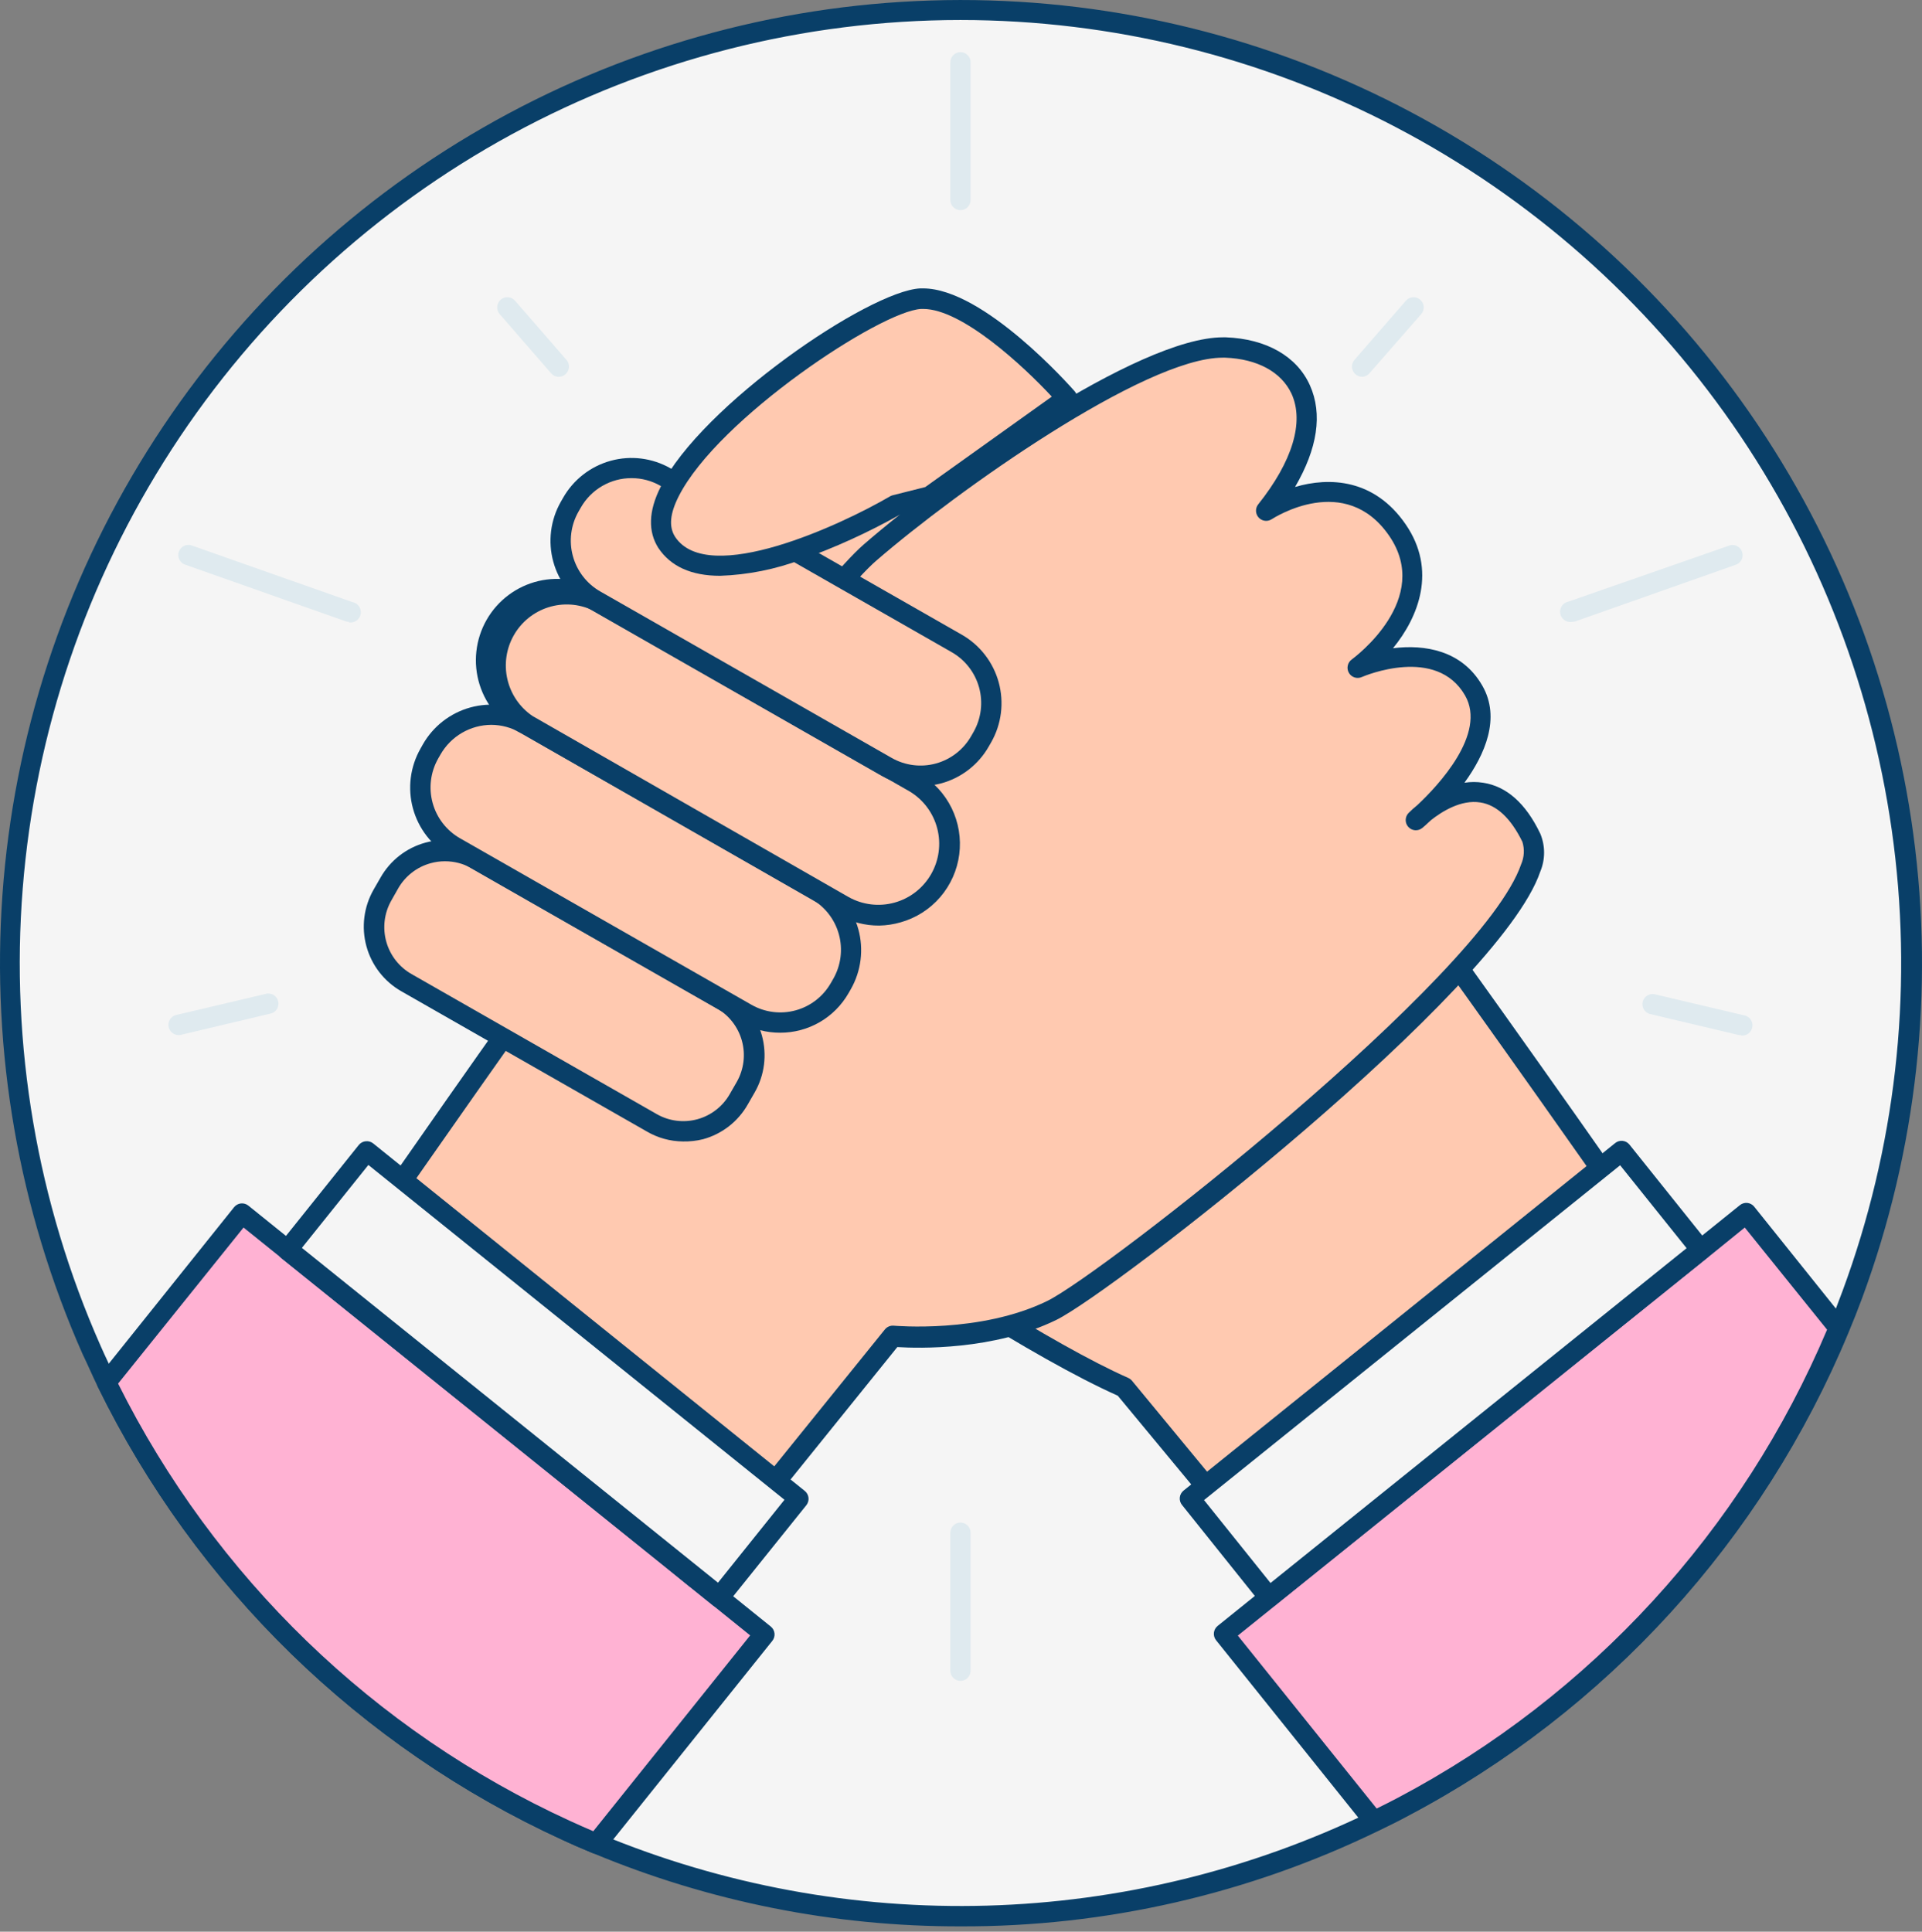 <svg width="198" height="199" viewBox="0 0 198 199" fill="none" xmlns="http://www.w3.org/2000/svg">
<rect x="0" y="0" width="198" height="199" fill="#808080" stroke="none"/>
<path d="M196.899 99.207C196.912 110.858 194.848 122.419 190.803 133.342C190.364 134.527 189.904 135.701 189.423 136.853C180.62 158.023 164.719 175.445 144.466 186.113C143.483 186.637 142.479 187.161 141.476 187.622C129.043 193.628 115.486 196.936 101.691 197.33C87.896 197.724 74.174 195.194 61.42 189.907C60.375 189.477 59.33 189.027 58.284 188.555C37.635 179.114 20.887 162.792 10.891 142.366C10.357 141.318 9.845 140.165 9.343 139.054C3.445 125.689 0.598 111.173 1.008 96.564C1.417 81.956 5.075 67.623 11.713 54.611C18.351 41.6 27.802 30.237 39.377 21.353C50.953 12.468 64.36 6.285 78.622 3.255C92.884 0.225 107.641 0.424 121.816 3.838C135.992 7.251 149.229 13.793 160.561 22.987C171.894 32.181 181.037 43.794 187.323 56.98C193.61 70.166 196.881 84.592 196.899 99.207V99.207Z" fill="#F5F5F5"/>
<path d="M98.944 198.449C85.947 198.475 73.074 195.91 61.075 190.903C59.967 190.452 58.901 189.991 57.939 189.54C37.088 179.984 20.177 163.491 10.075 142.859C9.49 141.664 9.03 140.564 8.517 139.516C1.933 124.649 -0.906 108.387 0.252 92.162C1.41 75.937 6.529 60.246 15.158 46.471C23.787 32.695 35.661 21.256 49.736 13.162C63.811 5.067 79.655 0.565 95.874 0.051C112.092 -0.462 128.188 3.028 142.745 10.216C157.301 17.403 169.873 28.068 179.352 41.27C188.831 54.472 194.927 69.808 197.105 85.927C199.282 102.047 197.474 118.455 191.838 133.709C191.378 134.946 190.908 136.141 190.437 137.262C181.562 158.656 165.513 176.271 145.062 187.067C144.131 187.57 143.138 188.062 142.03 188.597C128.605 195.13 113.867 198.5 98.944 198.449V198.449ZM98.944 2.061C82.8 2.066 66.913 6.113 52.724 13.834C38.536 21.555 26.496 32.706 17.698 46.275C8.899 59.844 3.62 75.401 2.34 91.533C1.06 107.666 3.819 123.864 10.368 138.656C10.828 139.704 11.33 140.752 11.905 141.937C21.794 162.142 38.361 178.289 58.786 187.633C59.748 188.073 60.783 188.523 61.87 188.964C74.486 194.197 88.061 196.701 101.709 196.313C115.357 195.925 128.769 192.652 141.068 186.71C142.113 186.186 143.159 185.662 144.027 185.222C164.048 174.646 179.763 157.399 188.461 136.455C188.911 135.407 189.371 134.181 189.82 132.976C195.248 118.285 197.052 102.497 195.079 86.957C193.105 71.418 187.413 56.586 178.487 43.728C169.561 30.869 157.666 20.365 143.816 13.11C129.966 5.854 114.571 2.064 98.944 2.061V2.061Z" fill="#093F68"/>
<path d="M87.83 46.719C87.83 46.719 50.108 92.163 55.032 99.835C59.957 107.507 101.119 136.434 115.829 142.922L130.257 160.33L168.994 126.247C168.994 126.247 125.605 63.918 115.495 54.139C105.385 44.361 87.83 46.719 87.83 46.719Z" fill="#FFC9B0"/>
<path d="M130.215 161.378H130.132C129.992 161.367 129.857 161.327 129.733 161.263C129.609 161.198 129.499 161.109 129.41 161.001L115.149 143.781C98.097 136.161 58.587 107.455 54.102 100.401C49.073 92.488 80.647 53.741 87.025 46.048C87.192 45.848 87.426 45.717 87.684 45.681C88.416 45.576 105.865 43.281 116.226 53.343C126.295 63.121 168.115 123.102 169.893 125.66C170.039 125.871 170.102 126.128 170.072 126.383C170.041 126.638 169.918 126.873 169.725 127.043L130.905 161.127C130.713 161.291 130.468 161.381 130.215 161.378V161.378ZM88.395 47.715C73.998 65.091 52.669 94.186 55.9 99.269C60.542 106.606 101.15 135.302 116.247 141.957C116.392 142.027 116.52 142.127 116.624 142.251L130.309 158.831L167.624 126.079C162.595 118.889 124.068 63.907 114.752 54.81C105.97 46.3 90.977 47.442 88.363 47.715H88.395Z" fill="#093F68"/>
<path d="M39.35 124.622C39.35 124.622 80.961 64.421 89.587 56.948C98.212 49.475 117.993 35.494 126.243 35.798C134.042 36.091 138.266 42.788 130.425 52.567C130.425 52.567 138.862 47.065 144.016 54.537C149.171 62.01 139.855 68.812 139.855 68.812C139.855 68.812 148.345 65.133 151.805 71.149C155.088 76.851 145.815 84.523 145.815 84.523C145.815 84.523 153.133 76.882 157.744 86.294C162.01 95.004 114.386 132.032 108.312 134.998C101.066 138.541 91.95 137.639 91.95 137.639L71.311 163.139L39.35 124.622Z" fill="#FFC9B0"/>
<path d="M71.311 164.187C71.157 164.187 71.006 164.154 70.867 164.088C70.727 164.023 70.604 163.928 70.506 163.81L38.545 125.251C38.406 125.069 38.331 124.846 38.331 124.617C38.331 124.388 38.406 124.165 38.545 123.983C40.249 121.52 80.365 63.593 88.959 56.11C97.553 48.627 117.262 34.75 125.981 34.75H126.284C130.466 34.907 133.603 36.71 134.941 39.686C136.279 42.663 135.715 46.216 133.415 50.167C136.97 49.119 141.601 49.329 144.821 54.035C148.042 58.74 146.139 63.562 143.504 66.779C146.776 66.37 150.614 66.989 152.705 70.636C154.628 73.969 152.966 77.742 150.864 80.635C151.502 80.535 152.151 80.535 152.788 80.635C155.182 81.001 157.169 82.731 158.674 85.875C158.934 86.496 159.068 87.162 159.068 87.835C159.068 88.508 158.934 89.174 158.674 89.795C154.492 102.141 114.69 133.101 108.803 135.983C102.342 139.128 94.605 138.908 92.441 138.771L72.158 163.925C72.061 164.045 71.938 164.142 71.799 164.209C71.66 164.277 71.507 164.312 71.353 164.313L71.311 164.187ZM40.667 124.57L71.301 161.535L91.165 136.948C91.275 136.815 91.415 136.711 91.573 136.645C91.732 136.579 91.904 136.554 92.075 136.57C92.169 136.57 101.004 137.388 107.883 134.024C113.56 131.246 152.736 100.632 156.698 89.051C157.023 88.317 157.071 87.491 156.834 86.724C155.642 84.292 154.189 82.93 152.506 82.668C150.498 82.343 148.502 83.632 147.414 84.492C146.923 84.963 146.588 85.246 146.515 85.299C146.309 85.466 146.048 85.549 145.784 85.53C145.519 85.511 145.272 85.393 145.092 85.199C144.911 85.005 144.811 84.749 144.811 84.483C144.811 84.218 144.912 83.962 145.093 83.768C145.388 83.472 145.698 83.192 146.024 82.93C148.115 80.97 153.196 75.593 150.927 71.642C147.979 66.517 140.608 69.609 140.294 69.745C140.058 69.852 139.791 69.867 139.545 69.788C139.298 69.709 139.09 69.541 138.96 69.317C138.83 69.093 138.787 68.828 138.841 68.574C138.894 68.32 139.039 68.095 139.249 67.942C139.583 67.691 147.613 61.717 143.096 55.177C138.58 48.637 131.303 53.301 130.989 53.5C130.781 53.63 130.534 53.682 130.291 53.648C130.049 53.614 129.826 53.495 129.661 53.313C129.497 53.131 129.402 52.897 129.392 52.651C129.382 52.405 129.459 52.164 129.609 51.97C133.153 47.526 134.377 43.47 133.049 40.556C132.003 38.324 129.536 36.972 126.211 36.846H125.96C117.91 36.846 98.515 50.618 90.287 57.745C82.32 64.62 45.205 118.072 40.667 124.57Z" fill="#093F68"/>
<path d="M74.327 102.971L49.084 88.549C45.923 86.743 41.901 87.848 40.1 91.016L39.396 92.254C37.594 95.422 38.696 99.455 41.857 101.26L67.1 115.682C70.26 117.488 74.283 116.383 76.084 113.215L76.788 111.977C78.589 108.808 77.487 104.776 74.327 102.971Z" fill="#FFC9B0"/>
<path d="M70.36 117.59C69.035 117.579 67.736 117.217 66.596 116.542L41.347 102.12C40.471 101.622 39.702 100.955 39.084 100.158C38.466 99.36 38.011 98.449 37.746 97.475C37.481 96.501 37.41 95.484 37.538 94.482C37.666 93.481 37.99 92.515 38.492 91.639L39.203 90.403C39.698 89.529 40.36 88.763 41.151 88.146C41.942 87.53 42.847 87.076 43.813 86.81C44.779 86.544 45.788 86.472 46.782 86.597C47.776 86.723 48.736 87.044 49.606 87.541L74.897 102.047C75.772 102.546 76.54 103.214 77.157 104.011C77.775 104.808 78.229 105.72 78.494 106.693C78.759 107.667 78.83 108.684 78.703 109.685C78.575 110.686 78.252 111.652 77.751 112.528L77.041 113.764C76.547 114.639 75.885 115.407 75.094 116.024C74.303 116.641 73.397 117.095 72.43 117.359C71.753 117.527 71.057 117.604 70.36 117.59ZM45.832 88.726C45.337 88.724 44.845 88.791 44.368 88.925C43.665 89.117 43.006 89.446 42.43 89.894C41.854 90.342 41.372 90.899 41.012 91.535L40.312 92.771C39.952 93.406 39.721 94.106 39.631 94.831C39.542 95.556 39.596 96.291 39.79 96.995C39.984 97.699 40.315 98.357 40.763 98.933C41.211 99.508 41.769 99.989 42.403 100.349L67.652 114.77C68.284 115.132 68.982 115.365 69.704 115.455C70.427 115.546 71.16 115.492 71.861 115.297C72.563 115.102 73.219 114.77 73.792 114.32C74.365 113.87 74.844 113.311 75.2 112.674L75.911 111.438C76.635 110.154 76.821 108.636 76.429 107.215C76.037 105.795 75.099 104.588 73.82 103.86L48.571 89.439C47.735 88.967 46.791 88.722 45.832 88.726V88.726Z" fill="#093F68"/>
<path d="M84.097 91.702L54.086 74.556C50.699 72.621 46.39 73.805 44.46 77.199L44.222 77.618C42.292 81.013 43.472 85.333 46.859 87.267L76.871 104.414C80.257 106.348 84.566 105.165 86.496 101.77L86.734 101.351C88.664 97.957 87.484 93.637 84.097 91.702Z" fill="#FFC9B0"/>
<path d="M80.365 106.386C78.962 106.392 77.582 106.031 76.361 105.338L46.344 88.191C45.419 87.664 44.607 86.958 43.955 86.116C43.302 85.273 42.822 84.31 42.541 83.281C42.26 82.252 42.185 81.177 42.319 80.119C42.453 79.061 42.794 78.039 43.323 77.113L43.563 76.684C44.628 74.816 46.389 73.448 48.459 72.88C50.528 72.312 52.738 72.591 54.604 73.655L84.621 90.822C85.545 91.35 86.357 92.055 87.01 92.897C87.663 93.74 88.144 94.703 88.425 95.732C88.707 96.76 88.784 97.835 88.651 98.893C88.518 99.951 88.179 100.973 87.652 101.9L87.412 102.319C86.7 103.56 85.673 104.59 84.435 105.304C83.197 106.019 81.793 106.392 80.365 106.386ZM50.61 74.671C49.548 74.677 48.507 74.961 47.59 75.496C46.672 76.031 45.911 76.799 45.382 77.721L45.142 78.14C44.353 79.529 44.147 81.174 44.569 82.715C44.99 84.256 46.005 85.566 47.39 86.357L77.406 103.504C78.092 103.897 78.848 104.15 79.631 104.249C80.415 104.348 81.21 104.292 81.971 104.082C82.733 103.873 83.446 103.515 84.069 103.029C84.692 102.543 85.213 101.939 85.603 101.25L85.844 100.831C86.236 100.144 86.488 99.386 86.587 98.601C86.686 97.816 86.63 97.018 86.421 96.255C86.212 95.492 85.855 94.777 85.37 94.153C84.885 93.528 84.282 93.005 83.596 92.614L53.569 75.468C52.668 74.949 51.648 74.675 50.61 74.671V74.671Z" fill="#093F68"/>
<path d="M94.186 80.628L61.522 61.966C58.02 59.965 53.564 61.189 51.568 64.7C49.572 68.21 50.793 72.677 54.295 74.678L86.959 93.34C90.461 95.34 94.917 94.116 96.913 90.606C98.909 87.096 97.688 82.628 94.186 80.628Z" fill="#FFC9B0"/>
<path d="M90.58 95.35C89.143 95.36 87.728 94.999 86.471 94.301L53.778 75.583C52.741 75.085 51.818 74.379 51.066 73.508C50.313 72.637 49.748 71.621 49.405 70.521C49.062 69.421 48.949 68.263 49.073 67.117C49.197 65.972 49.555 64.864 50.124 63.864C50.694 62.863 51.463 61.991 52.384 61.302C53.305 60.612 54.357 60.121 55.476 59.857C56.595 59.594 57.756 59.565 58.886 59.771C60.017 59.977 61.093 60.415 62.048 61.056L94.762 79.712C96.176 80.545 97.315 81.777 98.037 83.254C98.758 84.73 99.031 86.387 98.82 88.018C98.609 89.649 97.925 91.182 96.852 92.425C95.779 93.669 94.365 94.57 92.786 95.014C92.068 95.222 91.327 95.335 90.58 95.35V95.35ZM87.443 92.425C88.882 93.223 90.575 93.423 92.159 92.983C93.743 92.542 95.091 91.495 95.913 90.068C96.735 88.641 96.966 86.947 96.555 85.352C96.144 83.756 95.125 82.386 93.716 81.536L61.054 62.87C59.626 62.195 57.997 62.085 56.492 62.562C54.986 63.039 53.715 64.067 52.933 65.441C52.15 66.816 51.914 68.436 52.27 69.977C52.626 71.519 53.549 72.87 54.855 73.759L87.443 92.425Z" fill="#093F68"/>
<path d="M98.551 66.281L68.539 49.134C65.153 47.2 60.843 48.383 58.913 51.778L58.675 52.197C56.745 55.591 57.926 59.911 61.312 61.846L91.324 78.992C94.71 80.927 99.02 79.743 100.95 76.349L101.188 75.93C103.118 72.535 101.937 68.215 98.551 66.281Z" fill="#FFC9B0"/>
<path d="M94.814 80.97C93.415 80.974 92.039 80.612 90.82 79.922L60.804 62.776C59.879 62.248 59.067 61.542 58.414 60.7C57.761 59.858 57.28 58.895 56.999 57.866C56.717 56.837 56.641 55.763 56.773 54.705C56.906 53.646 57.245 52.624 57.772 51.697L58.012 51.278C59.078 49.408 60.839 48.038 62.911 47.468C64.983 46.898 67.195 47.175 69.063 48.239L99.08 65.385C100.005 65.913 100.817 66.618 101.47 67.461C102.122 68.303 102.603 69.266 102.885 70.295C103.166 71.323 103.243 72.398 103.111 73.456C102.978 74.514 102.639 75.536 102.112 76.463L101.872 76.882C101.346 77.811 100.642 78.627 99.8 79.281C98.959 79.936 97.996 80.418 96.968 80.698C96.266 80.886 95.541 80.978 94.814 80.97V80.97ZM65.059 49.255C63.997 49.253 62.954 49.533 62.036 50.067C61.117 50.601 60.357 51.37 59.831 52.295L59.591 52.714C58.802 54.102 58.596 55.748 59.018 57.289C59.439 58.83 60.454 60.14 61.839 60.931L91.856 78.077C93.241 78.868 94.882 79.074 96.419 78.652C97.956 78.229 99.263 77.212 100.052 75.824L100.293 75.405C101.081 74.016 101.287 72.371 100.866 70.83C100.444 69.289 99.43 67.979 98.045 67.188L68.028 50.041C67.124 49.525 66.1 49.254 65.059 49.255V49.255Z" fill="#093F68"/>
<path d="M95.808 51.142L92.274 52.033C92.274 52.033 73.454 62.954 68.718 55.869C63.982 48.784 89.032 31.082 94.856 30.788C100.68 30.495 109.932 41.028 109.932 41.028L95.808 51.142Z" fill="#FFC9B0"/>
<path d="M74.186 59.317C71.217 59.317 69.094 58.352 67.819 56.445C66.773 54.799 66.773 52.693 68.059 50.156C72.242 41.772 89.493 29.971 94.804 29.709H95.086C101.359 29.709 110.33 39.875 110.716 40.315C110.812 40.425 110.883 40.553 110.927 40.692C110.97 40.831 110.984 40.977 110.967 41.122C110.951 41.267 110.904 41.408 110.831 41.534C110.757 41.661 110.657 41.77 110.539 41.856L96.382 52.043C96.275 52.117 96.154 52.17 96.027 52.2L92.629 53.06C89.41 54.866 86.046 56.398 82.571 57.64C79.885 58.651 77.053 59.217 74.186 59.317ZM95.097 31.826H94.898C90.716 32.035 73.987 43.103 69.92 51.121C69.021 52.902 68.875 54.265 69.555 55.313C72.963 60.449 86.701 54.055 91.709 51.121C91.795 51.075 91.886 51.04 91.981 51.016L95.316 50.177L108.354 40.86C105.416 37.695 99.101 31.826 95.107 31.826H95.097Z" fill="#093F68"/>
<path d="M78.787 168.38L61.473 189.98C60.427 189.551 59.382 189.1 58.336 188.628C37.687 179.187 20.939 162.865 10.943 142.44L24.911 125.01L29.605 128.783L69.126 160.613L71.698 162.709L74.05 164.606L78.787 168.38Z" fill="#FFB2D3"/>
<path d="M61.473 190.987C61.337 190.988 61.202 190.963 61.075 190.913C59.967 190.452 58.901 189.991 57.939 189.54C37.088 179.984 20.177 163.491 10.075 142.859C9.987 142.679 9.952 142.479 9.975 142.28C9.997 142.081 10.075 141.893 10.201 141.738L24.116 124.36C24.203 124.253 24.309 124.163 24.43 124.097C24.551 124.031 24.684 123.989 24.821 123.975C24.958 123.96 25.096 123.973 25.229 124.012C25.361 124.051 25.484 124.116 25.591 124.203L69.806 159.838L72.263 161.819L72.357 161.882L79.403 167.562C79.511 167.649 79.6 167.755 79.666 167.877C79.732 167.998 79.774 168.131 79.788 168.268C79.803 168.406 79.79 168.544 79.751 168.677C79.712 168.809 79.647 168.933 79.56 169.04L62.288 190.599C62.19 190.72 62.066 190.818 61.924 190.885C61.783 190.952 61.629 190.987 61.473 190.987ZM12.166 142.534C22.104 162.45 38.545 178.355 58.754 187.601C59.507 187.947 60.291 188.293 61.117 188.649L77.281 168.474L71.133 163.516L71.039 163.454L68.467 161.357L25.089 126.457L12.166 142.534Z" fill="#093F68"/>
<path d="M82.225 154.371L37.765 118.562L29.605 128.743L74.066 164.552L82.225 154.371Z" fill="#F5F5F5"/>
<path d="M74.092 165.602C73.853 165.603 73.62 165.522 73.433 165.371L28.968 129.601C28.754 129.426 28.617 129.174 28.588 128.899C28.558 128.625 28.639 128.349 28.811 128.133L36.966 117.946C37.053 117.839 37.162 117.751 37.284 117.686C37.406 117.621 37.539 117.581 37.677 117.569C37.95 117.539 38.224 117.618 38.44 117.789L82.906 153.591C83.013 153.678 83.103 153.784 83.168 153.906C83.234 154.027 83.276 154.16 83.291 154.297C83.305 154.435 83.293 154.573 83.253 154.706C83.214 154.838 83.149 154.962 83.063 155.069L74.897 165.235C74.722 165.449 74.471 165.584 74.197 165.612L74.092 165.602ZM31.1 128.553L73.967 163.045L80.815 154.503L37.949 120.011L31.1 128.553Z" fill="#093F68"/>
<path d="M189.423 136.853C180.62 158.023 164.719 175.445 144.466 186.113C143.483 186.637 142.479 187.161 141.476 187.622L126.044 168.38L130.738 164.596L175.204 128.783L179.898 125.01L189.423 136.853Z" fill="#FFB2D3"/>
<path d="M141.528 188.702C141.379 188.692 141.234 188.651 141.102 188.58C140.971 188.51 140.856 188.412 140.765 188.293L125.281 168.977C125.194 168.87 125.129 168.747 125.09 168.614C125.051 168.482 125.038 168.343 125.053 168.206C125.067 168.068 125.109 167.935 125.175 167.814C125.241 167.693 125.33 167.586 125.438 167.499L179.24 124.151C179.347 124.064 179.47 123.999 179.602 123.96C179.734 123.92 179.873 123.908 180.01 123.922C180.147 123.937 180.279 123.979 180.4 124.045C180.521 124.111 180.628 124.201 180.714 124.308L190.239 136.193C190.354 136.339 190.428 136.513 190.454 136.698C190.479 136.882 190.456 137.069 190.385 137.241C181.513 158.64 165.464 176.26 145.01 187.056C144.079 187.559 143.086 188.052 141.978 188.587C141.839 188.66 141.685 188.7 141.528 188.702V188.702ZM127.518 168.495L141.821 186.312C142.605 185.924 143.337 185.558 144.027 185.191C163.863 174.709 179.476 157.677 188.221 136.979L179.742 126.457L175.863 129.601L127.518 168.495Z" fill="#093F68"/>
<path d="M130.744 164.579L175.204 128.77L167.045 118.59L122.584 154.399L130.744 164.579Z" fill="#F5F5F5"/>
<path d="M130.738 165.602H130.634C130.496 165.589 130.363 165.549 130.24 165.485C130.118 165.42 130.01 165.332 129.923 165.225L121.768 155.037C121.681 154.93 121.616 154.807 121.577 154.674C121.538 154.542 121.525 154.403 121.54 154.266C121.554 154.129 121.596 153.995 121.662 153.874C121.728 153.753 121.817 153.646 121.924 153.56L166.39 117.757C166.497 117.67 166.62 117.605 166.752 117.566C166.884 117.527 167.023 117.514 167.16 117.529C167.297 117.543 167.43 117.585 167.551 117.651C167.672 117.717 167.778 117.807 167.864 117.915L176.019 128.102C176.192 128.318 176.272 128.593 176.242 128.868C176.213 129.143 176.077 129.395 175.863 129.569L131.355 165.371C131.18 165.513 130.963 165.594 130.738 165.602V165.602ZM124.036 154.534L130.885 163.076L173.751 128.584L166.903 120.042L124.036 154.534Z" fill="#093F68"/>
<path d="M57.573 38.817C57.423 38.818 57.274 38.787 57.137 38.725C57 38.664 56.877 38.573 56.778 38.46L51.478 32.36C51.295 32.151 51.202 31.876 51.221 31.598C51.239 31.32 51.368 31.061 51.577 30.877C51.786 30.694 52.06 30.601 52.337 30.62C52.615 30.639 52.873 30.767 53.056 30.977L58.357 37.077C58.539 37.287 58.63 37.56 58.61 37.837C58.59 38.114 58.462 38.372 58.252 38.554C58.065 38.721 57.824 38.814 57.573 38.817Z" fill="#DFEAEF"/>
<path d="M35.941 64.064C35.824 64.063 35.707 64.042 35.596 64.001L19.15 58.195C19.01 58.159 18.878 58.094 18.765 58.005C18.65 57.915 18.556 57.802 18.488 57.674C18.419 57.546 18.378 57.405 18.367 57.26C18.356 57.115 18.375 56.97 18.423 56.833C18.471 56.696 18.547 56.57 18.646 56.464C18.745 56.358 18.865 56.274 18.998 56.216C19.132 56.159 19.275 56.13 19.42 56.132C19.565 56.133 19.708 56.165 19.84 56.225L36.286 62.021C36.564 62.066 36.811 62.221 36.975 62.45C37.139 62.679 37.205 62.964 37.159 63.242C37.114 63.52 36.959 63.768 36.731 63.932C36.503 64.096 36.218 64.163 35.941 64.117V64.064Z" fill="#DFEAEF"/>
<path d="M18.523 106.627C18.246 106.659 17.967 106.579 17.748 106.405C17.53 106.231 17.389 105.978 17.357 105.7C17.325 105.422 17.405 105.142 17.578 104.923C17.752 104.704 18.005 104.563 18.282 104.531L27.483 102.362C27.743 102.321 28.009 102.38 28.227 102.527C28.445 102.675 28.6 102.899 28.661 103.155C28.721 103.412 28.683 103.682 28.554 103.912C28.425 104.141 28.214 104.314 27.964 104.395L18.763 106.575C18.686 106.603 18.605 106.62 18.523 106.627V106.627Z" fill="#DFEAEF"/>
<path d="M140.315 38.817C140.065 38.814 139.824 38.721 139.636 38.554C139.426 38.372 139.298 38.114 139.278 37.837C139.259 37.56 139.35 37.287 139.531 37.077L144.832 30.977C145.015 30.767 145.274 30.639 145.551 30.62C145.828 30.601 146.102 30.694 146.311 30.877C146.521 31.061 146.649 31.32 146.667 31.598C146.686 31.876 146.594 32.151 146.411 32.36L141.11 38.418C141.015 38.539 140.894 38.637 140.757 38.706C140.62 38.775 140.469 38.813 140.315 38.817Z" fill="#DFEAEF"/>
<path d="M161.947 64.065C161.67 64.111 161.386 64.044 161.157 63.88C160.929 63.716 160.775 63.468 160.729 63.19C160.683 62.911 160.749 62.627 160.913 62.398C161.077 62.169 161.325 62.014 161.602 61.968L178.048 56.236C178.18 56.176 178.323 56.144 178.468 56.143C178.613 56.141 178.757 56.17 178.89 56.227C179.023 56.284 179.143 56.369 179.242 56.475C179.341 56.581 179.417 56.706 179.465 56.843C179.513 56.981 179.532 57.126 179.521 57.271C179.51 57.416 179.469 57.557 179.4 57.685C179.332 57.813 179.238 57.925 179.124 58.015C179.01 58.105 178.878 58.17 178.738 58.206L162.292 64.012C162.181 64.049 162.064 64.067 161.947 64.065V64.065Z" fill="#DFEAEF"/>
<path d="M179.365 106.627C179.285 106.637 179.204 106.637 179.125 106.627L169.924 104.447C169.674 104.366 169.463 104.194 169.334 103.964C169.205 103.734 169.167 103.464 169.227 103.208C169.288 102.951 169.443 102.727 169.661 102.58C169.879 102.433 170.145 102.373 170.405 102.414L179.606 104.583C179.883 104.615 180.136 104.756 180.31 104.975C180.483 105.195 180.563 105.474 180.531 105.752C180.499 106.03 180.358 106.284 180.14 106.458C179.921 106.632 179.642 106.711 179.365 106.679V106.627Z" fill="#DFEAEF"/>
<path d="M98.944 21.649C98.667 21.649 98.401 21.539 98.205 21.342C98.009 21.146 97.899 20.879 97.899 20.601V6.421C97.899 6.143 98.009 5.876 98.205 5.68C98.401 5.483 98.667 5.373 98.944 5.373C99.222 5.373 99.487 5.483 99.683 5.68C99.88 5.876 99.99 6.143 99.99 6.421V20.601C99.99 20.879 99.88 21.146 99.683 21.342C99.487 21.539 99.222 21.649 98.944 21.649Z" fill="#DFEAEF"/>
<path d="M98.944 173.159C98.667 173.159 98.401 173.048 98.205 172.852C98.009 172.655 97.899 172.389 97.899 172.111V157.899C97.899 157.621 98.009 157.354 98.205 157.158C98.401 156.961 98.667 156.851 98.944 156.851C99.222 156.851 99.487 156.961 99.683 157.158C99.88 157.354 99.99 157.621 99.99 157.899V172.069C99.995 172.21 99.972 172.351 99.922 172.483C99.873 172.615 99.796 172.735 99.699 172.837C99.601 172.939 99.484 173.02 99.354 173.075C99.225 173.13 99.085 173.159 98.944 173.159V173.159Z" fill="#DFEAEF"/>
</svg>
